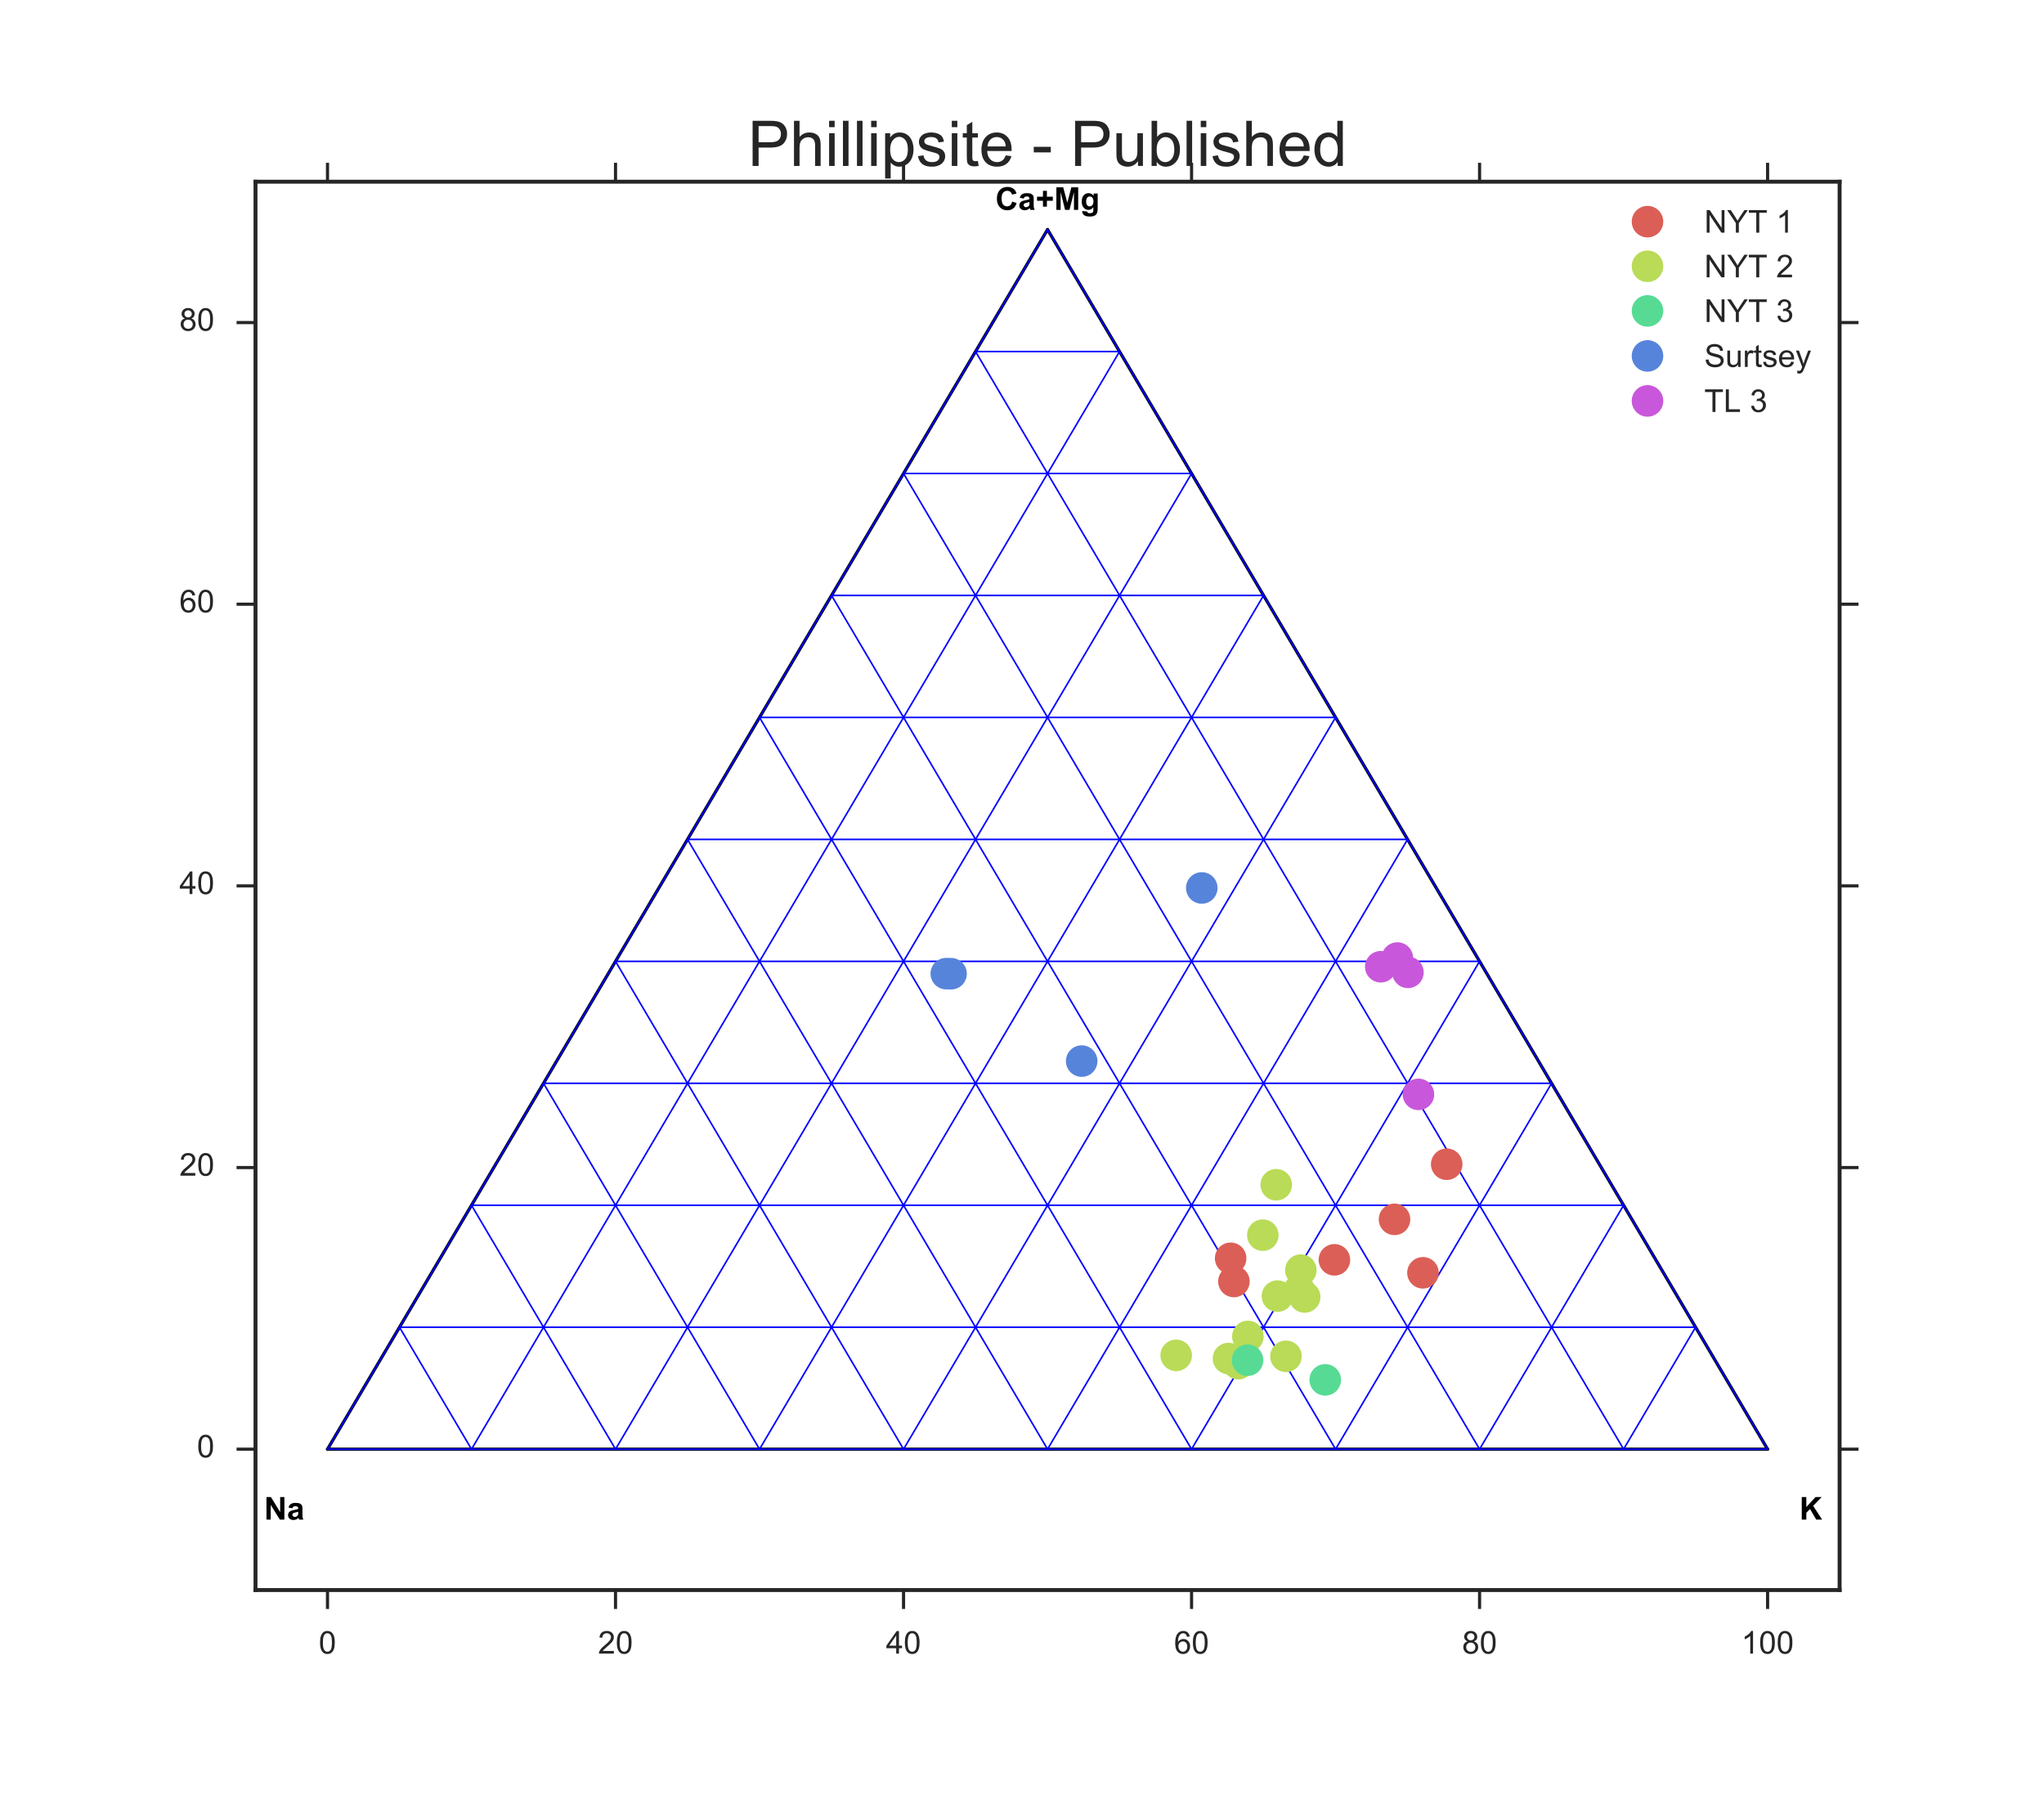 <?xml version="1.0" encoding="utf-8" standalone="no"?>
<!DOCTYPE svg PUBLIC "-//W3C//DTD SVG 1.1//EN"
  "http://www.w3.org/Graphics/SVG/1.1/DTD/svg11.dtd">
<!-- Created with matplotlib (http://matplotlib.org/) -->
<svg height="576pt" version="1.1" viewBox="0 0 648 576" width="648pt" xmlns="http://www.w3.org/2000/svg" xmlns:xlink="http://www.w3.org/1999/xlink">
 <defs>
  <style type="text/css">
*{stroke-linecap:butt;stroke-linejoin:round;stroke-miterlimit:100000;}
  </style>
 </defs>
 <g id="figure_1">
  <g id="patch_1">
   <path d="M 0 576 
L 648 576 
L 648 0 
L 0 0 
z
" style="fill:#ffffff;"/>
  </g>
  <g id="axes_1">
   <g id="patch_2">
    <path d="M 81 504 
L 583.2 504 
L 583.2 57.6 
L 81 57.6 
z
" style="fill:#ffffff;"/>
   </g>
   <g id="matplotlib.axis_1">
    <g id="xtick_1">
     <g id="line2d_1">
      <defs>
       <path d="M 0 0 
L 0 6 
" id="mbf4ed85a79" style="stroke:#262626;"/>
      </defs>
      <g>
       <use style="fill:#262626;stroke:#262626;" x="103.827" xlink:href="#mbf4ed85a79" y="504.0"/>
      </g>
     </g>
     <g id="line2d_2">
      <defs>
       <path d="M 0 0 
L 0 -6 
" id="m2d4bca9209" style="stroke:#262626;"/>
      </defs>
      <g>
       <use style="fill:#262626;stroke:#262626;" x="103.827" xlink:href="#m2d4bca9209" y="57.6"/>
      </g>
     </g>
     <g id="text_1">
      <!-- 0 -->
      <defs>
       <path d="M 4.156 35.297 
Q 4.156 48 6.766 55.734 
Q 9.375 63.484 14.516 67.672 
Q 19.672 71.875 27.484 71.875 
Q 33.25 71.875 37.594 69.547 
Q 41.938 67.234 44.766 62.859 
Q 47.609 58.5 49.219 52.219 
Q 50.828 45.953 50.828 35.297 
Q 50.828 22.703 48.234 14.969 
Q 45.656 7.234 40.5 3 
Q 35.359 -1.219 27.484 -1.219 
Q 17.141 -1.219 11.234 6.203 
Q 4.156 15.141 4.156 35.297 
M 13.188 35.297 
Q 13.188 17.672 17.312 11.828 
Q 21.438 6 27.484 6 
Q 33.547 6 37.672 11.859 
Q 41.797 17.719 41.797 35.297 
Q 41.797 52.984 37.672 58.781 
Q 33.547 64.594 27.391 64.594 
Q 21.344 64.594 17.719 59.469 
Q 13.188 52.938 13.188 35.297 
" id="ArialMT-30"/>
      </defs>
      <g style="fill:#262626;" transform="translate(101.047 524.158)scale(0.1 -0.1)">
       <use xlink:href="#ArialMT-30"/>
      </g>
     </g>
    </g>
    <g id="xtick_2">
     <g id="line2d_3">
      <g>
       <use style="fill:#262626;stroke:#262626;" x="195.136" xlink:href="#mbf4ed85a79" y="504.0"/>
      </g>
     </g>
     <g id="line2d_4">
      <g>
       <use style="fill:#262626;stroke:#262626;" x="195.136" xlink:href="#m2d4bca9209" y="57.6"/>
      </g>
     </g>
     <g id="text_2">
      <!-- 20 -->
      <defs>
       <path d="M 50.344 8.453 
L 50.344 0 
L 3.031 0 
Q 2.938 3.172 4.047 6.109 
Q 5.859 10.938 9.828 15.625 
Q 13.812 20.312 21.344 26.469 
Q 33.016 36.031 37.109 41.625 
Q 41.219 47.219 41.219 52.203 
Q 41.219 57.422 37.469 61 
Q 33.734 64.594 27.734 64.594 
Q 21.391 64.594 17.578 60.781 
Q 13.766 56.984 13.719 50.25 
L 4.688 51.172 
Q 5.609 61.281 11.656 66.578 
Q 17.719 71.875 27.938 71.875 
Q 38.234 71.875 44.234 66.156 
Q 50.25 60.453 50.25 52 
Q 50.25 47.703 48.484 43.547 
Q 46.734 39.406 42.656 34.812 
Q 38.578 30.219 29.109 22.219 
Q 21.188 15.578 18.938 13.203 
Q 16.703 10.844 15.234 8.453 
z
" id="ArialMT-32"/>
      </defs>
      <g style="fill:#262626;" transform="translate(189.575 524.158)scale(0.1 -0.1)">
       <use xlink:href="#ArialMT-32"/>
       <use x="55.615" xlink:href="#ArialMT-30"/>
      </g>
     </g>
    </g>
    <g id="xtick_3">
     <g id="line2d_5">
      <g>
       <use style="fill:#262626;stroke:#262626;" x="286.445" xlink:href="#mbf4ed85a79" y="504.0"/>
      </g>
     </g>
     <g id="line2d_6">
      <g>
       <use style="fill:#262626;stroke:#262626;" x="286.445" xlink:href="#m2d4bca9209" y="57.6"/>
      </g>
     </g>
     <g id="text_3">
      <!-- 40 -->
      <defs>
       <path d="M 32.328 0 
L 32.328 17.141 
L 1.266 17.141 
L 1.266 25.203 
L 33.938 71.578 
L 41.109 71.578 
L 41.109 25.203 
L 50.781 25.203 
L 50.781 17.141 
L 41.109 17.141 
L 41.109 0 
z
M 32.328 25.203 
L 32.328 57.469 
L 9.906 25.203 
z
" id="ArialMT-34"/>
      </defs>
      <g style="fill:#262626;" transform="translate(280.885 524.158)scale(0.1 -0.1)">
       <use xlink:href="#ArialMT-34"/>
       <use x="55.615" xlink:href="#ArialMT-30"/>
      </g>
     </g>
    </g>
    <g id="xtick_4">
     <g id="line2d_7">
      <g>
       <use style="fill:#262626;stroke:#262626;" x="377.755" xlink:href="#mbf4ed85a79" y="504.0"/>
      </g>
     </g>
     <g id="line2d_8">
      <g>
       <use style="fill:#262626;stroke:#262626;" x="377.755" xlink:href="#m2d4bca9209" y="57.6"/>
      </g>
     </g>
     <g id="text_4">
      <!-- 60 -->
      <defs>
       <path d="M 49.75 54.047 
L 41.016 53.375 
Q 39.844 58.547 37.703 60.891 
Q 34.125 64.656 28.906 64.656 
Q 24.703 64.656 21.531 62.312 
Q 17.391 59.281 14.984 53.469 
Q 12.594 47.656 12.5 36.922 
Q 15.672 41.75 20.266 44.094 
Q 24.859 46.438 29.891 46.438 
Q 38.672 46.438 44.844 39.969 
Q 51.031 33.5 51.031 23.25 
Q 51.031 16.5 48.125 10.719 
Q 45.219 4.938 40.141 1.859 
Q 35.062 -1.219 28.609 -1.219 
Q 17.625 -1.219 10.688 6.859 
Q 3.766 14.938 3.766 33.5 
Q 3.766 54.25 11.422 63.672 
Q 18.109 71.875 29.438 71.875 
Q 37.891 71.875 43.281 67.141 
Q 48.688 62.406 49.75 54.047 
M 13.875 23.188 
Q 13.875 18.656 15.797 14.5 
Q 17.719 10.359 21.188 8.172 
Q 24.656 6 28.469 6 
Q 34.031 6 38.031 10.484 
Q 42.047 14.984 42.047 22.703 
Q 42.047 30.125 38.078 34.391 
Q 34.125 38.672 28.125 38.672 
Q 22.172 38.672 18.016 34.391 
Q 13.875 30.125 13.875 23.188 
" id="ArialMT-36"/>
      </defs>
      <g style="fill:#262626;" transform="translate(372.194 524.158)scale(0.1 -0.1)">
       <use xlink:href="#ArialMT-36"/>
       <use x="55.615" xlink:href="#ArialMT-30"/>
      </g>
     </g>
    </g>
    <g id="xtick_5">
     <g id="line2d_9">
      <g>
       <use style="fill:#262626;stroke:#262626;" x="469.064" xlink:href="#mbf4ed85a79" y="504.0"/>
      </g>
     </g>
     <g id="line2d_10">
      <g>
       <use style="fill:#262626;stroke:#262626;" x="469.064" xlink:href="#m2d4bca9209" y="57.6"/>
      </g>
     </g>
     <g id="text_5">
      <!-- 80 -->
      <defs>
       <path d="M 17.672 38.812 
Q 12.203 40.828 9.562 44.531 
Q 6.938 48.25 6.938 53.422 
Q 6.938 61.234 12.547 66.547 
Q 18.172 71.875 27.484 71.875 
Q 36.859 71.875 42.578 66.422 
Q 48.297 60.984 48.297 53.172 
Q 48.297 48.188 45.672 44.5 
Q 43.062 40.828 37.75 38.812 
Q 44.344 36.672 47.781 31.875 
Q 51.219 27.094 51.219 20.453 
Q 51.219 11.281 44.719 5.031 
Q 38.234 -1.219 27.641 -1.219 
Q 17.047 -1.219 10.547 5.047 
Q 4.047 11.328 4.047 20.703 
Q 4.047 27.688 7.594 32.391 
Q 11.141 37.109 17.672 38.812 
M 15.922 53.719 
Q 15.922 48.641 19.188 45.406 
Q 22.469 42.188 27.688 42.188 
Q 32.766 42.188 36.016 45.375 
Q 39.266 48.578 39.266 53.219 
Q 39.266 58.062 35.906 61.359 
Q 32.562 64.656 27.594 64.656 
Q 22.562 64.656 19.234 61.422 
Q 15.922 58.203 15.922 53.719 
M 13.094 20.656 
Q 13.094 16.891 14.875 13.375 
Q 16.656 9.859 20.172 7.922 
Q 23.688 6 27.734 6 
Q 34.031 6 38.125 10.047 
Q 42.234 14.109 42.234 20.359 
Q 42.234 26.703 38.016 30.859 
Q 33.797 35.016 27.438 35.016 
Q 21.234 35.016 17.156 30.906 
Q 13.094 26.812 13.094 20.656 
" id="ArialMT-38"/>
      </defs>
      <g style="fill:#262626;" transform="translate(463.503 524.158)scale(0.1 -0.1)">
       <use xlink:href="#ArialMT-38"/>
       <use x="55.615" xlink:href="#ArialMT-30"/>
      </g>
     </g>
    </g>
    <g id="xtick_6">
     <g id="line2d_11">
      <g>
       <use style="fill:#262626;stroke:#262626;" x="560.373" xlink:href="#mbf4ed85a79" y="504.0"/>
      </g>
     </g>
     <g id="line2d_12">
      <g>
       <use style="fill:#262626;stroke:#262626;" x="560.373" xlink:href="#m2d4bca9209" y="57.6"/>
      </g>
     </g>
     <g id="text_6">
      <!-- 100 -->
      <defs>
       <path d="M 37.25 0 
L 28.469 0 
L 28.469 56 
Q 25.297 52.984 20.141 49.953 
Q 14.984 46.922 10.891 45.406 
L 10.891 53.906 
Q 18.266 57.375 23.781 62.297 
Q 29.297 67.234 31.594 71.875 
L 37.25 71.875 
z
" id="ArialMT-31"/>
      </defs>
      <g style="fill:#262626;" transform="translate(552.031 524.158)scale(0.1 -0.1)">
       <use xlink:href="#ArialMT-31"/>
       <use x="55.615" xlink:href="#ArialMT-30"/>
       <use x="111.23" xlink:href="#ArialMT-30"/>
      </g>
     </g>
    </g>
   </g>
   <g id="matplotlib.axis_2">
    <g id="ytick_1">
     <g id="line2d_13">
      <defs>
       <path d="M 0 0 
L -6 0 
" id="mbe90b972f0" style="stroke:#262626;"/>
      </defs>
      <g>
       <use style="fill:#262626;stroke:#262626;" x="81.0" xlink:href="#mbe90b972f0" y="459.36"/>
      </g>
     </g>
     <g id="line2d_14">
      <defs>
       <path d="M 0 0 
L 6 0 
" id="m2ad7329c82" style="stroke:#262626;"/>
      </defs>
      <g>
       <use style="fill:#262626;stroke:#262626;" x="583.2" xlink:href="#m2ad7329c82" y="459.36"/>
      </g>
     </g>
     <g id="text_7">
      <!-- 0 -->
      <g style="fill:#262626;" transform="translate(62.439 461.945)scale(0.1 -0.1)">
       <use xlink:href="#ArialMT-30"/>
      </g>
     </g>
    </g>
    <g id="ytick_2">
     <g id="line2d_15">
      <g>
       <use style="fill:#262626;stroke:#262626;" x="81.0" xlink:href="#mbe90b972f0" y="370.08"/>
      </g>
     </g>
     <g id="line2d_16">
      <g>
       <use style="fill:#262626;stroke:#262626;" x="583.2" xlink:href="#m2ad7329c82" y="370.08"/>
      </g>
     </g>
     <g id="text_8">
      <!-- 20 -->
      <g style="fill:#262626;" transform="translate(56.878 372.665)scale(0.1 -0.1)">
       <use xlink:href="#ArialMT-32"/>
       <use x="55.615" xlink:href="#ArialMT-30"/>
      </g>
     </g>
    </g>
    <g id="ytick_3">
     <g id="line2d_17">
      <g>
       <use style="fill:#262626;stroke:#262626;" x="81.0" xlink:href="#mbe90b972f0" y="280.8"/>
      </g>
     </g>
     <g id="line2d_18">
      <g>
       <use style="fill:#262626;stroke:#262626;" x="583.2" xlink:href="#m2ad7329c82" y="280.8"/>
      </g>
     </g>
     <g id="text_9">
      <!-- 40 -->
      <g style="fill:#262626;" transform="translate(56.878 283.385)scale(0.1 -0.1)">
       <use xlink:href="#ArialMT-34"/>
       <use x="55.615" xlink:href="#ArialMT-30"/>
      </g>
     </g>
    </g>
    <g id="ytick_4">
     <g id="line2d_19">
      <g>
       <use style="fill:#262626;stroke:#262626;" x="81.0" xlink:href="#mbe90b972f0" y="191.52"/>
      </g>
     </g>
     <g id="line2d_20">
      <g>
       <use style="fill:#262626;stroke:#262626;" x="583.2" xlink:href="#m2ad7329c82" y="191.52"/>
      </g>
     </g>
     <g id="text_10">
      <!-- 60 -->
      <g style="fill:#262626;" transform="translate(56.878 194.105)scale(0.1 -0.1)">
       <use xlink:href="#ArialMT-36"/>
       <use x="55.615" xlink:href="#ArialMT-30"/>
      </g>
     </g>
    </g>
    <g id="ytick_5">
     <g id="line2d_21">
      <g>
       <use style="fill:#262626;stroke:#262626;" x="81.0" xlink:href="#mbe90b972f0" y="102.24"/>
      </g>
     </g>
     <g id="line2d_22">
      <g>
       <use style="fill:#262626;stroke:#262626;" x="583.2" xlink:href="#m2ad7329c82" y="102.24"/>
      </g>
     </g>
     <g id="text_11">
      <!-- 80 -->
      <g style="fill:#262626;" transform="translate(56.878 104.825)scale(0.1 -0.1)">
       <use xlink:href="#ArialMT-38"/>
       <use x="55.615" xlink:href="#ArialMT-30"/>
      </g>
     </g>
    </g>
   </g>
   <g id="line2d_23">
    <path clip-path="url(#pb29560b1f9)" d="M 332.1 72.766 
L 560.373 459.36 
" style="fill:none;stroke:#000000;stroke-linecap:round;"/>
   </g>
   <g id="line2d_24">
    <path clip-path="url(#pb29560b1f9)" d="M 103.827 459.36 
L 560.373 459.36 
" style="fill:none;stroke:#000000;stroke-linecap:round;"/>
   </g>
   <g id="line2d_25">
    <path clip-path="url(#pb29560b1f9)" d="M 332.1 72.766 
L 103.827 459.36 
" style="fill:none;stroke:#000000;stroke-linecap:round;"/>
   </g>
   <g id="line2d_26">
    <path clip-path="url(#pb29560b1f9)" d="M 332.1 72.766 
L 560.373 459.36 
" style="fill:none;stroke:#0000ff;stroke-linecap:round;stroke-width:0.5;"/>
   </g>
   <g id="line2d_27">
    <path clip-path="url(#pb29560b1f9)" d="M 309.273 111.426 
L 514.718 459.36 
" style="fill:none;stroke:#0000ff;stroke-linecap:round;stroke-width:0.5;"/>
   </g>
   <g id="line2d_28">
    <path clip-path="url(#pb29560b1f9)" d="M 286.445 150.085 
L 469.064 459.36 
" style="fill:none;stroke:#0000ff;stroke-linecap:round;stroke-width:0.5;"/>
   </g>
   <g id="line2d_29">
    <path clip-path="url(#pb29560b1f9)" d="M 263.618 188.744 
L 423.409 459.36 
" style="fill:none;stroke:#0000ff;stroke-linecap:round;stroke-width:0.5;"/>
   </g>
   <g id="line2d_30">
    <path clip-path="url(#pb29560b1f9)" d="M 240.791 227.404 
L 377.755 459.36 
" style="fill:none;stroke:#0000ff;stroke-linecap:round;stroke-width:0.5;"/>
   </g>
   <g id="line2d_31">
    <path clip-path="url(#pb29560b1f9)" d="M 217.964 266.063 
L 332.1 459.36 
" style="fill:none;stroke:#0000ff;stroke-linecap:round;stroke-width:0.5;"/>
   </g>
   <g id="line2d_32">
    <path clip-path="url(#pb29560b1f9)" d="M 195.136 304.723 
L 286.445 459.36 
" style="fill:none;stroke:#0000ff;stroke-linecap:round;stroke-width:0.5;"/>
   </g>
   <g id="line2d_33">
    <path clip-path="url(#pb29560b1f9)" d="M 172.309 343.382 
L 240.791 459.36 
" style="fill:none;stroke:#0000ff;stroke-linecap:round;stroke-width:0.5;"/>
   </g>
   <g id="line2d_34">
    <path clip-path="url(#pb29560b1f9)" d="M 149.482 382.041 
L 195.136 459.36 
" style="fill:none;stroke:#0000ff;stroke-linecap:round;stroke-width:0.5;"/>
   </g>
   <g id="line2d_35">
    <path clip-path="url(#pb29560b1f9)" d="M 126.655 420.701 
L 149.482 459.36 
" style="fill:none;stroke:#0000ff;stroke-linecap:round;stroke-width:0.5;"/>
   </g>
   <g id="line2d_36">
    <path clip-path="url(#pb29560b1f9)" d="M 103.827 459.36 
L 560.373 459.36 
" style="fill:none;stroke:#0000ff;stroke-linecap:round;stroke-width:0.5;"/>
   </g>
   <g id="line2d_37">
    <path clip-path="url(#pb29560b1f9)" d="M 332.1 72.766 
L 103.827 459.36 
" style="fill:none;stroke:#0000ff;stroke-linecap:round;stroke-width:0.5;"/>
   </g>
   <g id="line2d_38">
    <path clip-path="url(#pb29560b1f9)" d="M 126.655 420.701 
L 537.545 420.701 
" style="fill:none;stroke:#0000ff;stroke-linecap:round;stroke-width:0.5;"/>
   </g>
   <g id="line2d_39">
    <path clip-path="url(#pb29560b1f9)" d="M 354.927 111.426 
L 149.482 459.36 
" style="fill:none;stroke:#0000ff;stroke-linecap:round;stroke-width:0.5;"/>
   </g>
   <g id="line2d_40">
    <path clip-path="url(#pb29560b1f9)" d="M 149.482 382.041 
L 514.718 382.041 
" style="fill:none;stroke:#0000ff;stroke-linecap:round;stroke-width:0.5;"/>
   </g>
   <g id="line2d_41">
    <path clip-path="url(#pb29560b1f9)" d="M 377.755 150.085 
L 195.136 459.36 
" style="fill:none;stroke:#0000ff;stroke-linecap:round;stroke-width:0.5;"/>
   </g>
   <g id="line2d_42">
    <path clip-path="url(#pb29560b1f9)" d="M 172.309 343.382 
L 491.891 343.382 
" style="fill:none;stroke:#0000ff;stroke-linecap:round;stroke-width:0.5;"/>
   </g>
   <g id="line2d_43">
    <path clip-path="url(#pb29560b1f9)" d="M 400.582 188.744 
L 240.791 459.36 
" style="fill:none;stroke:#0000ff;stroke-linecap:round;stroke-width:0.5;"/>
   </g>
   <g id="line2d_44">
    <path clip-path="url(#pb29560b1f9)" d="M 195.136 304.723 
L 469.064 304.723 
" style="fill:none;stroke:#0000ff;stroke-linecap:round;stroke-width:0.5;"/>
   </g>
   <g id="line2d_45">
    <path clip-path="url(#pb29560b1f9)" d="M 423.409 227.404 
L 286.445 459.36 
" style="fill:none;stroke:#0000ff;stroke-linecap:round;stroke-width:0.5;"/>
   </g>
   <g id="line2d_46">
    <path clip-path="url(#pb29560b1f9)" d="M 217.964 266.063 
L 446.236 266.063 
" style="fill:none;stroke:#0000ff;stroke-linecap:round;stroke-width:0.5;"/>
   </g>
   <g id="line2d_47">
    <path clip-path="url(#pb29560b1f9)" d="M 446.236 266.063 
L 332.1 459.36 
" style="fill:none;stroke:#0000ff;stroke-linecap:round;stroke-width:0.5;"/>
   </g>
   <g id="line2d_48">
    <path clip-path="url(#pb29560b1f9)" d="M 240.791 227.404 
L 423.409 227.404 
" style="fill:none;stroke:#0000ff;stroke-linecap:round;stroke-width:0.5;"/>
   </g>
   <g id="line2d_49">
    <path clip-path="url(#pb29560b1f9)" d="M 469.064 304.723 
L 377.755 459.36 
" style="fill:none;stroke:#0000ff;stroke-linecap:round;stroke-width:0.5;"/>
   </g>
   <g id="line2d_50">
    <path clip-path="url(#pb29560b1f9)" d="M 263.618 188.744 
L 400.582 188.744 
" style="fill:none;stroke:#0000ff;stroke-linecap:round;stroke-width:0.5;"/>
   </g>
   <g id="line2d_51">
    <path clip-path="url(#pb29560b1f9)" d="M 491.891 343.382 
L 423.409 459.36 
" style="fill:none;stroke:#0000ff;stroke-linecap:round;stroke-width:0.5;"/>
   </g>
   <g id="line2d_52">
    <path clip-path="url(#pb29560b1f9)" d="M 286.445 150.085 
L 377.755 150.085 
" style="fill:none;stroke:#0000ff;stroke-linecap:round;stroke-width:0.5;"/>
   </g>
   <g id="line2d_53">
    <path clip-path="url(#pb29560b1f9)" d="M 514.718 382.041 
L 469.064 459.36 
" style="fill:none;stroke:#0000ff;stroke-linecap:round;stroke-width:0.5;"/>
   </g>
   <g id="line2d_54">
    <path clip-path="url(#pb29560b1f9)" d="M 309.273 111.426 
L 354.927 111.426 
" style="fill:none;stroke:#0000ff;stroke-linecap:round;stroke-width:0.5;"/>
   </g>
   <g id="line2d_55">
    <path clip-path="url(#pb29560b1f9)" d="M 537.545 420.701 
L 514.718 459.36 
" style="fill:none;stroke:#0000ff;stroke-linecap:round;stroke-width:0.5;"/>
   </g>
   <g id="line2d_56">
    <path clip-path="url(#pb29560b1f9)" d="M 332.1 72.766 
L 332.1 72.766 
" style="fill:none;stroke:#0000ff;stroke-linecap:round;stroke-width:0.5;"/>
   </g>
   <g id="line2d_57">
    <path clip-path="url(#pb29560b1f9)" d="M 560.373 459.36 
L 560.373 459.36 
" style="fill:none;stroke:#0000ff;stroke-linecap:round;stroke-width:0.5;"/>
   </g>
   <g id="line2d_58">
    <defs>
     <path d="M 0 5 
C 1.326 5 2.598 4.473 3.536 3.536 
C 4.473 2.598 5 1.326 5 0 
C 5 -1.326 4.473 -2.598 3.536 -3.536 
C 2.598 -4.473 1.326 -5 0 -5 
C -1.326 -5 -2.598 -4.473 -3.536 -3.536 
C -4.473 -2.598 -5 -1.326 -5 0 
C -5 1.326 -4.473 2.598 -3.536 3.536 
C -2.598 4.473 -1.326 5 0 5 
z
" id="ma5fe5f2bf8"/>
    </defs>
    <g clip-path="url(#pb29560b1f9)">
     <use style="fill:#db5f57;" x="391.184" xlink:href="#ma5fe5f2bf8" y="406.201"/>
     <use style="fill:#db5f57;" x="423.045" xlink:href="#ma5fe5f2bf8" y="399.332"/>
     <use style="fill:#db5f57;" x="442.099" xlink:href="#ma5fe5f2bf8" y="386.503"/>
     <use style="fill:#db5f57;" x="458.645" xlink:href="#ma5fe5f2bf8" y="369.03"/>
     <use style="fill:#db5f57;" x="451.112" xlink:href="#ma5fe5f2bf8" y="403.446"/>
     <use style="fill:#db5f57;" x="390.143" xlink:href="#ma5fe5f2bf8" y="398.849"/>
    </g>
   </g>
   <g id="line2d_59">
    <defs>
     <path d="M 0 5 
C 1.326 5 2.598 4.473 3.536 3.536 
C 4.473 2.598 5 1.326 5 0 
C 5 -1.326 4.473 -2.598 3.536 -3.536 
C 2.598 -4.473 1.326 -5 0 -5 
C -1.326 -5 -2.598 -4.473 -3.536 -3.536 
C -4.473 -2.598 -5 -1.326 -5 0 
C -5 1.326 -4.473 2.598 -3.536 3.536 
C -2.598 4.473 -1.326 5 0 5 
z
" id="mba0cf2997e"/>
    </defs>
    <g clip-path="url(#pb29560b1f9)">
     <use style="fill:#b9db57;" x="372.883" xlink:href="#mba0cf2997e" y="429.616"/>
     <use style="fill:#b9db57;" x="392.571" xlink:href="#mba0cf2997e" y="432.251"/>
     <use style="fill:#b9db57;" x="404.6" xlink:href="#mba0cf2997e" y="375.536"/>
     <use style="fill:#b9db57;" x="411.865" xlink:href="#mba0cf2997e" y="408.965"/>
     <use style="fill:#b9db57;" x="407.684" xlink:href="#mba0cf2997e" y="429.91"/>
     <use style="fill:#b9db57;" x="389.463" xlink:href="#mba0cf2997e" y="430.615"/>
     <use style="fill:#b9db57;" x="395.61" xlink:href="#mba0cf2997e" y="423.622"/>
     <use style="fill:#b9db57;" x="400.346" xlink:href="#mba0cf2997e" y="391.515"/>
     <use style="fill:#b9db57;" x="404.98" xlink:href="#mba0cf2997e" y="410.832"/>
     <use style="fill:#b9db57;" x="413.613" xlink:href="#mba0cf2997e" y="411.111"/>
     <use style="fill:#b9db57;" x="412.401" xlink:href="#mba0cf2997e" y="402.594"/>
    </g>
   </g>
   <g id="line2d_60">
    <defs>
     <path d="M 0 5 
C 1.326 5 2.598 4.473 3.536 3.536 
C 4.473 2.598 5 1.326 5 0 
C 5 -1.326 4.473 -2.598 3.536 -3.536 
C 2.598 -4.473 1.326 -5 0 -5 
C -1.326 -5 -2.598 -4.473 -3.536 -3.536 
C -4.473 -2.598 -5 -1.326 -5 0 
C -5 1.326 -4.473 2.598 -3.536 3.536 
C -2.598 4.473 -1.326 5 0 5 
z
" id="m11db41d065"/>
    </defs>
    <g clip-path="url(#pb29560b1f9)">
     <use style="fill:#57db94;" x="395.508" xlink:href="#m11db41d065" y="431.149"/>
     <use style="fill:#57db94;" x="420.127" xlink:href="#m11db41d065" y="437.379"/>
    </g>
   </g>
   <g id="line2d_61">
    <defs>
     <path d="M 0 5 
C 1.326 5 2.598 4.473 3.536 3.536 
C 4.473 2.598 5 1.326 5 0 
C 5 -1.326 4.473 -2.598 3.536 -3.536 
C 2.598 -4.473 1.326 -5 0 -5 
C -1.326 -5 -2.598 -4.473 -3.536 -3.536 
C -4.473 -2.598 -5 -1.326 -5 0 
C -5 1.326 -4.473 2.598 -3.536 3.536 
C -2.598 4.473 -1.326 5 0 5 
z
" id="m8036c3f8e1"/>
    </defs>
    <g clip-path="url(#pb29560b1f9)">
     <use style="fill:#5784db;" x="299.996" xlink:href="#m8036c3f8e1" y="308.615"/>
     <use style="fill:#5784db;" x="342.923" xlink:href="#m8036c3f8e1" y="336.34"/>
     <use style="fill:#5784db;" x="301.511" xlink:href="#m8036c3f8e1" y="308.648"/>
     <use style="fill:#5784db;" x="380.991" xlink:href="#m8036c3f8e1" y="281.457"/>
    </g>
   </g>
   <g id="line2d_62">
    <defs>
     <path d="M 0 5 
C 1.326 5 2.598 4.473 3.536 3.536 
C 4.473 2.598 5 1.326 5 0 
C 5 -1.326 4.473 -2.598 3.536 -3.536 
C 2.598 -4.473 1.326 -5 0 -5 
C -1.326 -5 -2.598 -4.473 -3.536 -3.536 
C -4.473 -2.598 -5 -1.326 -5 0 
C -5 1.326 -4.473 2.598 -3.536 3.536 
C -2.598 4.473 -1.326 5 0 5 
z
" id="m74574736e9"/>
    </defs>
    <g clip-path="url(#pb29560b1f9)">
     <use style="fill:#c957db;" x="437.744" xlink:href="#m74574736e9" y="306.431"/>
     <use style="fill:#c957db;" x="446.353" xlink:href="#m74574736e9" y="308.211"/>
     <use style="fill:#c957db;" x="449.681" xlink:href="#m74574736e9" y="346.885"/>
     <use style="fill:#c957db;" x="443" xlink:href="#m74574736e9" y="303.672"/>
    </g>
   </g>
   <g id="patch_3">
    <path d="M 81 57.6 
L 583.2 57.6 
" style="fill:none;stroke:#262626;stroke-linecap:square;stroke-linejoin:miter;stroke-width:1.25;"/>
   </g>
   <g id="patch_4">
    <path d="M 583.2 504 
L 583.2 57.6 
" style="fill:none;stroke:#262626;stroke-linecap:square;stroke-linejoin:miter;stroke-width:1.25;"/>
   </g>
   <g id="patch_5">
    <path d="M 81 504 
L 583.2 504 
" style="fill:none;stroke:#262626;stroke-linecap:square;stroke-linejoin:miter;stroke-width:1.25;"/>
   </g>
   <g id="patch_6">
    <path d="M 81 504 
L 81 57.6 
" style="fill:none;stroke:#262626;stroke-linecap:square;stroke-linejoin:miter;stroke-width:1.25;"/>
   </g>
   <g id="text_12">
    <!-- Na -->
    <defs>
     <path d="M 17.438 36.031 
L 4.984 38.281 
Q 7.078 45.797 12.203 49.406 
Q 17.328 53.031 27.438 53.031 
Q 36.625 53.031 41.109 50.859 
Q 45.609 48.688 47.438 45.344 
Q 49.266 42 49.266 33.062 
L 49.125 17.047 
Q 49.125 10.203 49.781 6.953 
Q 50.438 3.719 52.25 0 
L 38.672 0 
Q 38.141 1.375 37.359 4.047 
Q 37.016 5.281 36.859 5.672 
Q 33.344 2.25 29.344 0.531 
Q 25.344 -1.172 20.797 -1.172 
Q 12.797 -1.172 8.172 3.172 
Q 3.562 7.516 3.562 14.156 
Q 3.562 18.562 5.656 22 
Q 7.766 25.438 11.547 27.266 
Q 15.328 29.109 22.469 30.469 
Q 32.078 32.281 35.797 33.844 
L 35.797 35.203 
Q 35.797 39.156 33.844 40.844 
Q 31.891 42.531 26.469 42.531 
Q 22.797 42.531 20.75 41.094 
Q 18.703 39.656 17.438 36.031 
M 35.797 24.906 
Q 33.156 24.031 27.438 22.797 
Q 21.734 21.578 19.969 20.406 
Q 17.281 18.5 17.281 15.578 
Q 17.281 12.703 19.422 10.594 
Q 21.578 8.5 24.906 8.5 
Q 28.609 8.5 31.984 10.938 
Q 34.469 12.797 35.25 15.484 
Q 35.797 17.234 35.797 22.172 
z
" id="Arial-BoldMT-61"/>
     <path d="M 7.422 0 
L 7.422 71.578 
L 21.484 71.578 
L 50.781 23.781 
L 50.781 71.578 
L 64.203 71.578 
L 64.203 0 
L 49.703 0 
L 20.844 46.688 
L 20.844 0 
z
" id="Arial-BoldMT-4e"/>
    </defs>
    <g transform="translate(83.74 481.68)scale(0.1 -0.1)">
     <use xlink:href="#Arial-BoldMT-4e"/>
     <use x="72.217" xlink:href="#Arial-BoldMT-61"/>
    </g>
   </g>
   <g id="text_13">
    <!-- K -->
    <defs>
     <path d="M 7.469 0 
L 7.469 71.578 
L 21.922 71.578 
L 21.922 39.797 
L 51.125 71.578 
L 70.562 71.578 
L 43.609 43.703 
L 72.016 0 
L 53.328 0 
L 33.641 33.594 
L 21.922 21.625 
L 21.922 0 
z
" id="Arial-BoldMT-4b"/>
    </defs>
    <g transform="translate(570.458 481.68)scale(0.1 -0.1)">
     <use xlink:href="#Arial-BoldMT-4b"/>
    </g>
   </g>
   <g id="text_14">
    <!-- Ca+Mg -->
    <defs>
     <path d="M 5.906 -3.422 
L 21.578 -5.328 
Q 21.969 -8.062 23.391 -9.078 
Q 25.344 -10.547 29.547 -10.547 
Q 34.906 -10.547 37.594 -8.938 
Q 39.406 -7.859 40.328 -5.469 
Q 40.969 -3.766 40.969 0.828 
L 40.969 8.406 
Q 34.812 0 25.438 0 
Q 14.984 0 8.891 8.844 
Q 4.109 15.828 4.109 26.219 
Q 4.109 39.266 10.375 46.141 
Q 16.656 53.031 25.984 53.031 
Q 35.594 53.031 41.844 44.578 
L 41.844 51.859 
L 54.688 51.859 
L 54.688 5.328 
Q 54.688 -3.859 53.172 -8.391 
Q 51.656 -12.938 48.922 -15.516 
Q 46.188 -18.109 41.625 -19.578 
Q 37.062 -21.047 30.078 -21.047 
Q 16.891 -21.047 11.375 -16.531 
Q 5.859 -12.016 5.859 -5.078 
Q 5.859 -4.391 5.906 -3.422 
M 18.172 27 
Q 18.172 18.75 21.359 14.906 
Q 24.562 11.078 29.25 11.078 
Q 34.281 11.078 37.75 15.016 
Q 41.219 18.953 41.219 26.656 
Q 41.219 34.719 37.891 38.625 
Q 34.578 42.531 29.5 42.531 
Q 24.562 42.531 21.359 38.688 
Q 18.172 34.859 18.172 27 
" id="Arial-BoldMT-67"/>
     <path d="M 53.078 26.312 
L 67.094 21.875 
Q 63.875 10.156 56.375 4.469 
Q 48.875 -1.219 37.359 -1.219 
Q 23.094 -1.219 13.906 8.516 
Q 4.734 18.266 4.734 35.156 
Q 4.734 53.031 13.953 62.906 
Q 23.188 72.797 38.234 72.797 
Q 51.375 72.797 59.578 65.047 
Q 64.453 60.453 66.891 51.859 
L 52.594 48.438 
Q 51.312 54 47.281 57.219 
Q 43.266 60.453 37.5 60.453 
Q 29.547 60.453 24.578 54.734 
Q 19.625 49.031 19.625 36.234 
Q 19.625 22.656 24.5 16.891 
Q 29.391 11.141 37.203 11.141 
Q 42.969 11.141 47.109 14.797 
Q 51.266 18.453 53.078 26.312 
" id="Arial-BoldMT-43"/>
     <path d="M 7.078 0 
L 7.078 71.578 
L 28.719 71.578 
L 41.703 22.75 
L 54.547 71.578 
L 76.219 71.578 
L 76.219 0 
L 62.797 0 
L 62.797 56.344 
L 48.578 0 
L 34.672 0 
L 20.516 56.344 
L 20.516 0 
z
" id="Arial-BoldMT-4d"/>
     <path d="M 22.906 10.297 
L 22.906 28.906 
L 4.156 28.906 
L 4.156 41.75 
L 22.906 41.75 
L 22.906 60.359 
L 35.406 60.359 
L 35.406 41.75 
L 54.203 41.75 
L 54.203 28.906 
L 35.406 28.906 
L 35.406 10.297 
z
" id="Arial-BoldMT-2b"/>
    </defs>
    <g transform="translate(315.57 66.528)scale(0.1 -0.1)">
     <use xlink:href="#Arial-BoldMT-43"/>
     <use x="72.217" xlink:href="#Arial-BoldMT-61"/>
     <use x="127.832" xlink:href="#Arial-BoldMT-2b"/>
     <use x="186.23" xlink:href="#Arial-BoldMT-4d"/>
     <use x="269.531" xlink:href="#Arial-BoldMT-67"/>
    </g>
   </g>
   <g id="text_15">
    <!-- Phillipsite - Published -->
    <defs>
     <path d="M 3.078 15.484 
L 11.766 16.844 
Q 12.5 11.625 15.844 8.844 
Q 19.188 6.062 25.203 6.062 
Q 31.25 6.062 34.172 8.516 
Q 37.109 10.984 37.109 14.312 
Q 37.109 17.281 34.516 19 
Q 32.719 20.172 25.531 21.969 
Q 15.875 24.422 12.141 26.203 
Q 8.406 27.984 6.469 31.125 
Q 4.547 34.281 4.547 38.094 
Q 4.547 41.547 6.125 44.5 
Q 7.719 47.469 10.453 49.422 
Q 12.5 50.922 16.031 51.969 
Q 19.578 53.031 23.641 53.031 
Q 29.734 53.031 34.344 51.266 
Q 38.969 49.516 41.156 46.5 
Q 43.359 43.5 44.188 38.484 
L 35.594 37.312 
Q 35.016 41.312 32.203 43.547 
Q 29.391 45.797 24.266 45.797 
Q 18.219 45.797 15.625 43.797 
Q 13.031 41.797 13.031 39.109 
Q 13.031 37.406 14.109 36.031 
Q 15.188 34.625 17.484 33.688 
Q 18.797 33.203 25.25 31.453 
Q 34.578 28.953 38.25 27.359 
Q 41.938 25.781 44.031 22.75 
Q 46.141 19.734 46.141 15.234 
Q 46.141 10.844 43.578 6.953 
Q 41.016 3.078 36.172 0.953 
Q 31.344 -1.172 25.25 -1.172 
Q 15.141 -1.172 9.844 3.031 
Q 4.547 7.234 3.078 15.484 
" id="ArialMT-73"/>
     <path d="M 14.703 0 
L 6.547 0 
L 6.547 71.578 
L 15.328 71.578 
L 15.328 46.047 
Q 20.906 53.031 29.547 53.031 
Q 34.328 53.031 38.594 51.094 
Q 42.875 49.172 45.625 45.672 
Q 48.391 42.188 49.953 37.25 
Q 51.516 32.328 51.516 26.703 
Q 51.516 13.375 44.922 6.094 
Q 38.328 -1.172 29.109 -1.172 
Q 19.922 -1.172 14.703 6.5 
z
M 14.594 26.312 
Q 14.594 17 17.141 12.844 
Q 21.297 6.062 28.375 6.062 
Q 34.125 6.062 38.328 11.062 
Q 42.531 16.062 42.531 25.984 
Q 42.531 36.141 38.5 40.969 
Q 34.469 45.797 28.766 45.797 
Q 23 45.797 18.797 40.797 
Q 14.594 35.797 14.594 26.312 
" id="ArialMT-62"/>
     <path d="M 7.719 0 
L 7.719 71.578 
L 34.719 71.578 
Q 41.844 71.578 45.609 70.906 
Q 50.875 70.016 54.438 67.547 
Q 58.016 65.094 60.188 60.641 
Q 62.359 56.203 62.359 50.875 
Q 62.359 41.75 56.547 35.422 
Q 50.734 29.109 35.547 29.109 
L 17.188 29.109 
L 17.188 0 
z
M 17.188 37.547 
L 35.688 37.547 
Q 44.875 37.547 48.734 40.969 
Q 52.594 44.391 52.594 50.594 
Q 52.594 55.078 50.312 58.266 
Q 48.047 61.469 44.344 62.5 
Q 41.938 63.141 35.5 63.141 
L 17.188 63.141 
z
" id="ArialMT-50"/>
     <path d="M 3.172 21.484 
L 3.172 30.328 
L 30.172 30.328 
L 30.172 21.484 
z
" id="ArialMT-2d"/>
     <path d="M 40.234 0 
L 40.234 6.547 
Q 35.297 -1.172 25.734 -1.172 
Q 19.531 -1.172 14.328 2.25 
Q 9.125 5.672 6.266 11.797 
Q 3.422 17.922 3.422 25.875 
Q 3.422 33.641 6 39.969 
Q 8.594 46.297 13.766 49.656 
Q 18.953 53.031 25.344 53.031 
Q 30.031 53.031 33.688 51.047 
Q 37.359 49.078 39.656 45.906 
L 39.656 71.578 
L 48.391 71.578 
L 48.391 0 
z
M 12.453 25.875 
Q 12.453 15.922 16.641 10.984 
Q 20.844 6.062 26.562 6.062 
Q 32.328 6.062 36.344 10.766 
Q 40.375 15.484 40.375 25.141 
Q 40.375 35.797 36.266 40.766 
Q 32.172 45.75 26.172 45.75 
Q 20.312 45.75 16.375 40.969 
Q 12.453 36.188 12.453 25.875 
" id="ArialMT-64"/>
     <path id="ArialMT-20"/>
     <path d="M 6.641 61.469 
L 6.641 71.578 
L 15.438 71.578 
L 15.438 61.469 
z
M 6.641 0 
L 6.641 51.859 
L 15.438 51.859 
L 15.438 0 
z
" id="ArialMT-69"/>
     <path d="M 25.781 7.859 
L 27.047 0.094 
Q 23.344 -0.688 20.406 -0.688 
Q 15.625 -0.688 12.984 0.828 
Q 10.359 2.344 9.281 4.812 
Q 8.203 7.281 8.203 15.188 
L 8.203 45.016 
L 1.766 45.016 
L 1.766 51.859 
L 8.203 51.859 
L 8.203 64.703 
L 16.938 69.969 
L 16.938 51.859 
L 25.781 51.859 
L 25.781 45.016 
L 16.938 45.016 
L 16.938 14.703 
Q 16.938 10.938 17.406 9.859 
Q 17.875 8.797 18.922 8.156 
Q 19.969 7.516 21.922 7.516 
Q 23.391 7.516 25.781 7.859 
" id="ArialMT-74"/>
     <path d="M 42.094 16.703 
L 51.172 15.578 
Q 49.031 7.625 43.219 3.219 
Q 37.406 -1.172 28.375 -1.172 
Q 17 -1.172 10.328 5.828 
Q 3.656 12.844 3.656 25.484 
Q 3.656 38.578 10.391 45.797 
Q 17.141 53.031 27.875 53.031 
Q 38.281 53.031 44.875 45.953 
Q 51.469 38.875 51.469 26.031 
Q 51.469 25.25 51.422 23.688 
L 12.75 23.688 
Q 13.234 15.141 17.578 10.594 
Q 21.922 6.062 28.422 6.062 
Q 33.25 6.062 36.672 8.594 
Q 40.094 11.141 42.094 16.703 
M 13.234 30.906 
L 42.188 30.906 
Q 41.609 37.453 38.875 40.719 
Q 34.672 45.797 27.984 45.797 
Q 21.922 45.797 17.797 41.75 
Q 13.672 37.703 13.234 30.906 
" id="ArialMT-65"/>
     <path d="M 6.391 0 
L 6.391 71.578 
L 15.188 71.578 
L 15.188 0 
z
" id="ArialMT-6c"/>
     <path d="M 6.594 0 
L 6.594 71.578 
L 15.375 71.578 
L 15.375 45.906 
Q 21.531 53.031 30.906 53.031 
Q 36.672 53.031 40.922 50.75 
Q 45.172 48.484 47 44.484 
Q 48.828 40.484 48.828 32.859 
L 48.828 0 
L 40.047 0 
L 40.047 32.859 
Q 40.047 39.453 37.188 42.453 
Q 34.328 45.453 29.109 45.453 
Q 25.203 45.453 21.75 43.422 
Q 18.312 41.406 16.844 37.938 
Q 15.375 34.469 15.375 28.375 
L 15.375 0 
z
" id="ArialMT-68"/>
     <path d="M 6.594 -19.875 
L 6.594 51.859 
L 14.594 51.859 
L 14.594 45.125 
Q 17.438 49.078 21 51.047 
Q 24.562 53.031 29.641 53.031 
Q 36.281 53.031 41.359 49.609 
Q 46.438 46.188 49.016 39.953 
Q 51.609 33.734 51.609 26.312 
Q 51.609 18.359 48.75 11.984 
Q 45.906 5.609 40.453 2.219 
Q 35.016 -1.172 29 -1.172 
Q 24.609 -1.172 21.109 0.688 
Q 17.625 2.547 15.375 5.375 
L 15.375 -19.875 
z
M 14.547 25.641 
Q 14.547 15.625 18.594 10.844 
Q 22.656 6.062 28.422 6.062 
Q 34.281 6.062 38.453 11.016 
Q 42.625 15.969 42.625 26.375 
Q 42.625 36.281 38.547 41.203 
Q 34.469 46.141 28.812 46.141 
Q 23.188 46.141 18.859 40.891 
Q 14.547 35.641 14.547 25.641 
" id="ArialMT-70"/>
     <path d="M 40.578 0 
L 40.578 7.625 
Q 34.516 -1.172 24.125 -1.172 
Q 19.531 -1.172 15.547 0.578 
Q 11.578 2.344 9.641 5 
Q 7.719 7.672 6.938 11.531 
Q 6.391 14.109 6.391 19.734 
L 6.391 51.859 
L 15.188 51.859 
L 15.188 23.094 
Q 15.188 16.219 15.719 13.812 
Q 16.547 10.359 19.234 8.375 
Q 21.922 6.391 25.875 6.391 
Q 29.828 6.391 33.297 8.422 
Q 36.766 10.453 38.203 13.938 
Q 39.656 17.438 39.656 24.078 
L 39.656 51.859 
L 48.438 51.859 
L 48.438 0 
z
" id="ArialMT-75"/>
    </defs>
    <g style="fill:#262626;" transform="translate(237.055 52.6)scale(0.2 -0.2)">
     <use xlink:href="#ArialMT-50"/>
     <use x="66.699" xlink:href="#ArialMT-68"/>
     <use x="122.314" xlink:href="#ArialMT-69"/>
     <use x="144.531" xlink:href="#ArialMT-6c"/>
     <use x="166.748" xlink:href="#ArialMT-6c"/>
     <use x="188.965" xlink:href="#ArialMT-69"/>
     <use x="211.182" xlink:href="#ArialMT-70"/>
     <use x="266.797" xlink:href="#ArialMT-73"/>
     <use x="316.797" xlink:href="#ArialMT-69"/>
     <use x="339.014" xlink:href="#ArialMT-74"/>
     <use x="366.797" xlink:href="#ArialMT-65"/>
     <use x="422.412" xlink:href="#ArialMT-20"/>
     <use x="450.195" xlink:href="#ArialMT-2d"/>
     <use x="483.496" xlink:href="#ArialMT-20"/>
     <use x="511.279" xlink:href="#ArialMT-50"/>
     <use x="577.979" xlink:href="#ArialMT-75"/>
     <use x="633.594" xlink:href="#ArialMT-62"/>
     <use x="689.209" xlink:href="#ArialMT-6c"/>
     <use x="711.426" xlink:href="#ArialMT-69"/>
     <use x="733.643" xlink:href="#ArialMT-73"/>
     <use x="783.643" xlink:href="#ArialMT-68"/>
     <use x="839.258" xlink:href="#ArialMT-65"/>
     <use x="894.873" xlink:href="#ArialMT-64"/>
    </g>
   </g>
   <g id="legend_1">
    <g id="line2d_63"/>
    <g id="line2d_64">
     <g>
      <use style="fill:#db5f57;" x="522.3" xlink:href="#ma5fe5f2bf8" y="70.258"/>
     </g>
    </g>
    <g id="text_16">
     <!-- NYT 1 -->
     <defs>
      <path d="M 27.875 0 
L 27.875 30.328 
L 0.297 71.578 
L 11.812 71.578 
L 25.922 50 
Q 29.828 43.953 33.203 37.891 
Q 36.422 43.5 41.016 50.531 
L 54.891 71.578 
L 65.922 71.578 
L 37.359 30.328 
L 37.359 0 
z
" id="ArialMT-59"/>
      <path d="M 25.922 0 
L 25.922 63.141 
L 2.344 63.141 
L 2.344 71.578 
L 59.078 71.578 
L 59.078 63.141 
L 35.406 63.141 
L 35.406 0 
z
" id="ArialMT-54"/>
      <path d="M 7.625 0 
L 7.625 71.578 
L 17.328 71.578 
L 54.938 15.375 
L 54.938 71.578 
L 64.016 71.578 
L 64.016 0 
L 54.297 0 
L 16.703 56.25 
L 16.703 0 
z
" id="ArialMT-4e"/>
     </defs>
     <g style="fill:#262626;" transform="translate(540.3 73.758)scale(0.1 -0.1)">
      <use xlink:href="#ArialMT-4e"/>
      <use x="72.217" xlink:href="#ArialMT-59"/>
      <use x="138.916" xlink:href="#ArialMT-54"/>
      <use x="199.984" xlink:href="#ArialMT-20"/>
      <use x="227.768" xlink:href="#ArialMT-31"/>
     </g>
    </g>
    <g id="line2d_65"/>
    <g id="line2d_66">
     <g>
      <use style="fill:#b9db57;" x="522.3" xlink:href="#mba0cf2997e" y="84.403"/>
     </g>
    </g>
    <g id="text_17">
     <!-- NYT 2 -->
     <g style="fill:#262626;" transform="translate(540.3 87.903)scale(0.1 -0.1)">
      <use xlink:href="#ArialMT-4e"/>
      <use x="72.217" xlink:href="#ArialMT-59"/>
      <use x="138.916" xlink:href="#ArialMT-54"/>
      <use x="199.984" xlink:href="#ArialMT-20"/>
      <use x="227.768" xlink:href="#ArialMT-32"/>
     </g>
    </g>
    <g id="line2d_67"/>
    <g id="line2d_68">
     <g>
      <use style="fill:#57db94;" x="522.3" xlink:href="#m11db41d065" y="98.548"/>
     </g>
    </g>
    <g id="text_18">
     <!-- NYT 3 -->
     <defs>
      <path d="M 4.203 18.891 
L 12.984 20.062 
Q 14.5 12.594 18.141 9.297 
Q 21.781 6 27 6 
Q 33.203 6 37.469 10.297 
Q 41.75 14.594 41.75 20.953 
Q 41.75 27 37.797 30.922 
Q 33.844 34.859 27.734 34.859 
Q 25.25 34.859 21.531 33.891 
L 22.516 41.609 
Q 23.391 41.5 23.922 41.5 
Q 29.547 41.5 34.031 44.422 
Q 38.531 47.359 38.531 53.469 
Q 38.531 58.297 35.25 61.469 
Q 31.984 64.656 26.812 64.656 
Q 21.688 64.656 18.266 61.422 
Q 14.844 58.203 13.875 51.766 
L 5.078 53.328 
Q 6.688 62.156 12.391 67.016 
Q 18.109 71.875 26.609 71.875 
Q 32.469 71.875 37.391 69.359 
Q 42.328 66.844 44.938 62.5 
Q 47.562 58.156 47.562 53.266 
Q 47.562 48.641 45.062 44.828 
Q 42.578 41.016 37.703 38.766 
Q 44.047 37.312 47.562 32.688 
Q 51.078 28.078 51.078 21.141 
Q 51.078 11.766 44.234 5.25 
Q 37.406 -1.266 26.953 -1.266 
Q 17.531 -1.266 11.297 4.344 
Q 5.078 9.969 4.203 18.891 
" id="ArialMT-33"/>
     </defs>
     <g style="fill:#262626;" transform="translate(540.3 102.048)scale(0.1 -0.1)">
      <use xlink:href="#ArialMT-4e"/>
      <use x="72.217" xlink:href="#ArialMT-59"/>
      <use x="138.916" xlink:href="#ArialMT-54"/>
      <use x="199.984" xlink:href="#ArialMT-20"/>
      <use x="227.768" xlink:href="#ArialMT-33"/>
     </g>
    </g>
    <g id="line2d_69"/>
    <g id="line2d_70">
     <g>
      <use style="fill:#5784db;" x="522.3" xlink:href="#m8036c3f8e1" y="112.816"/>
     </g>
    </g>
    <g id="text_19">
     <!-- Surtsey -->
     <defs>
      <path d="M 6.5 0 
L 6.5 51.859 
L 14.406 51.859 
L 14.406 44 
Q 17.438 49.516 20 51.266 
Q 22.562 53.031 25.641 53.031 
Q 30.078 53.031 34.672 50.203 
L 31.641 42.047 
Q 28.422 43.953 25.203 43.953 
Q 22.312 43.953 20.016 42.219 
Q 17.719 40.484 16.75 37.406 
Q 15.281 32.719 15.281 27.156 
L 15.281 0 
z
" id="ArialMT-72"/>
      <path d="M 4.5 23 
L 13.422 23.781 
Q 14.062 18.406 16.375 14.969 
Q 18.703 11.531 23.578 9.406 
Q 28.469 7.281 34.578 7.281 
Q 39.984 7.281 44.141 8.891 
Q 48.297 10.5 50.312 13.297 
Q 52.344 16.109 52.344 19.438 
Q 52.344 22.797 50.391 25.312 
Q 48.438 27.828 43.953 29.547 
Q 41.062 30.672 31.203 33.031 
Q 21.344 35.406 17.391 37.5 
Q 12.25 40.188 9.734 44.156 
Q 7.234 48.141 7.234 53.078 
Q 7.234 58.5 10.297 63.203 
Q 13.375 67.922 19.281 70.359 
Q 25.203 72.797 32.422 72.797 
Q 40.375 72.797 46.453 70.234 
Q 52.547 67.672 55.812 62.688 
Q 59.078 57.719 59.328 51.422 
L 50.25 50.734 
Q 49.516 57.516 45.281 60.984 
Q 41.062 64.453 32.812 64.453 
Q 24.219 64.453 20.281 61.297 
Q 16.359 58.156 16.359 53.719 
Q 16.359 49.859 19.141 47.359 
Q 21.875 44.875 33.422 42.266 
Q 44.969 39.656 49.266 37.703 
Q 55.516 34.812 58.484 30.391 
Q 61.469 25.984 61.469 20.219 
Q 61.469 14.5 58.203 9.438 
Q 54.938 4.391 48.797 1.578 
Q 42.672 -1.219 35.016 -1.219 
Q 25.297 -1.219 18.719 1.609 
Q 12.156 4.438 8.422 10.125 
Q 4.688 15.828 4.5 23 
" id="ArialMT-53"/>
      <path d="M 6.203 -19.969 
L 5.219 -11.719 
Q 8.109 -12.5 10.25 -12.5 
Q 13.188 -12.5 14.938 -11.516 
Q 16.703 -10.547 17.828 -8.797 
Q 18.656 -7.469 20.516 -2.25 
Q 20.75 -1.516 21.297 -0.094 
L 1.609 51.859 
L 11.078 51.859 
L 21.875 21.828 
Q 23.969 16.109 25.641 9.812 
Q 27.156 15.875 29.25 21.625 
L 40.328 51.859 
L 49.125 51.859 
L 29.391 -0.875 
Q 26.219 -9.422 24.469 -12.641 
Q 22.125 -17 19.094 -19.016 
Q 16.062 -21.047 11.859 -21.047 
Q 9.328 -21.047 6.203 -19.969 
" id="ArialMT-79"/>
     </defs>
     <g style="fill:#262626;" transform="translate(540.3 116.316)scale(0.1 -0.1)">
      <use xlink:href="#ArialMT-53"/>
      <use x="66.699" xlink:href="#ArialMT-75"/>
      <use x="122.314" xlink:href="#ArialMT-72"/>
      <use x="155.615" xlink:href="#ArialMT-74"/>
      <use x="183.398" xlink:href="#ArialMT-73"/>
      <use x="233.398" xlink:href="#ArialMT-65"/>
      <use x="289.014" xlink:href="#ArialMT-79"/>
     </g>
    </g>
    <g id="line2d_71"/>
    <g id="line2d_72">
     <g>
      <use style="fill:#c957db;" x="522.3" xlink:href="#m74574736e9" y="127.078"/>
     </g>
    </g>
    <g id="text_20">
     <!-- TL 3 -->
     <defs>
      <path d="M 7.328 0 
L 7.328 71.578 
L 16.797 71.578 
L 16.797 8.453 
L 52.047 8.453 
L 52.047 0 
z
" id="ArialMT-4c"/>
     </defs>
     <g style="fill:#262626;" transform="translate(540.3 130.578)scale(0.1 -0.1)">
      <use xlink:href="#ArialMT-54"/>
      <use x="61.084" xlink:href="#ArialMT-4c"/>
      <use x="116.652" xlink:href="#ArialMT-20"/>
      <use x="144.436" xlink:href="#ArialMT-33"/>
     </g>
    </g>
   </g>
  </g>
 </g>
 <defs>
  <clipPath id="pb29560b1f9">
   <rect height="446.4" width="502.2" x="81.0" y="57.6"/>
  </clipPath>
 </defs>
</svg>
